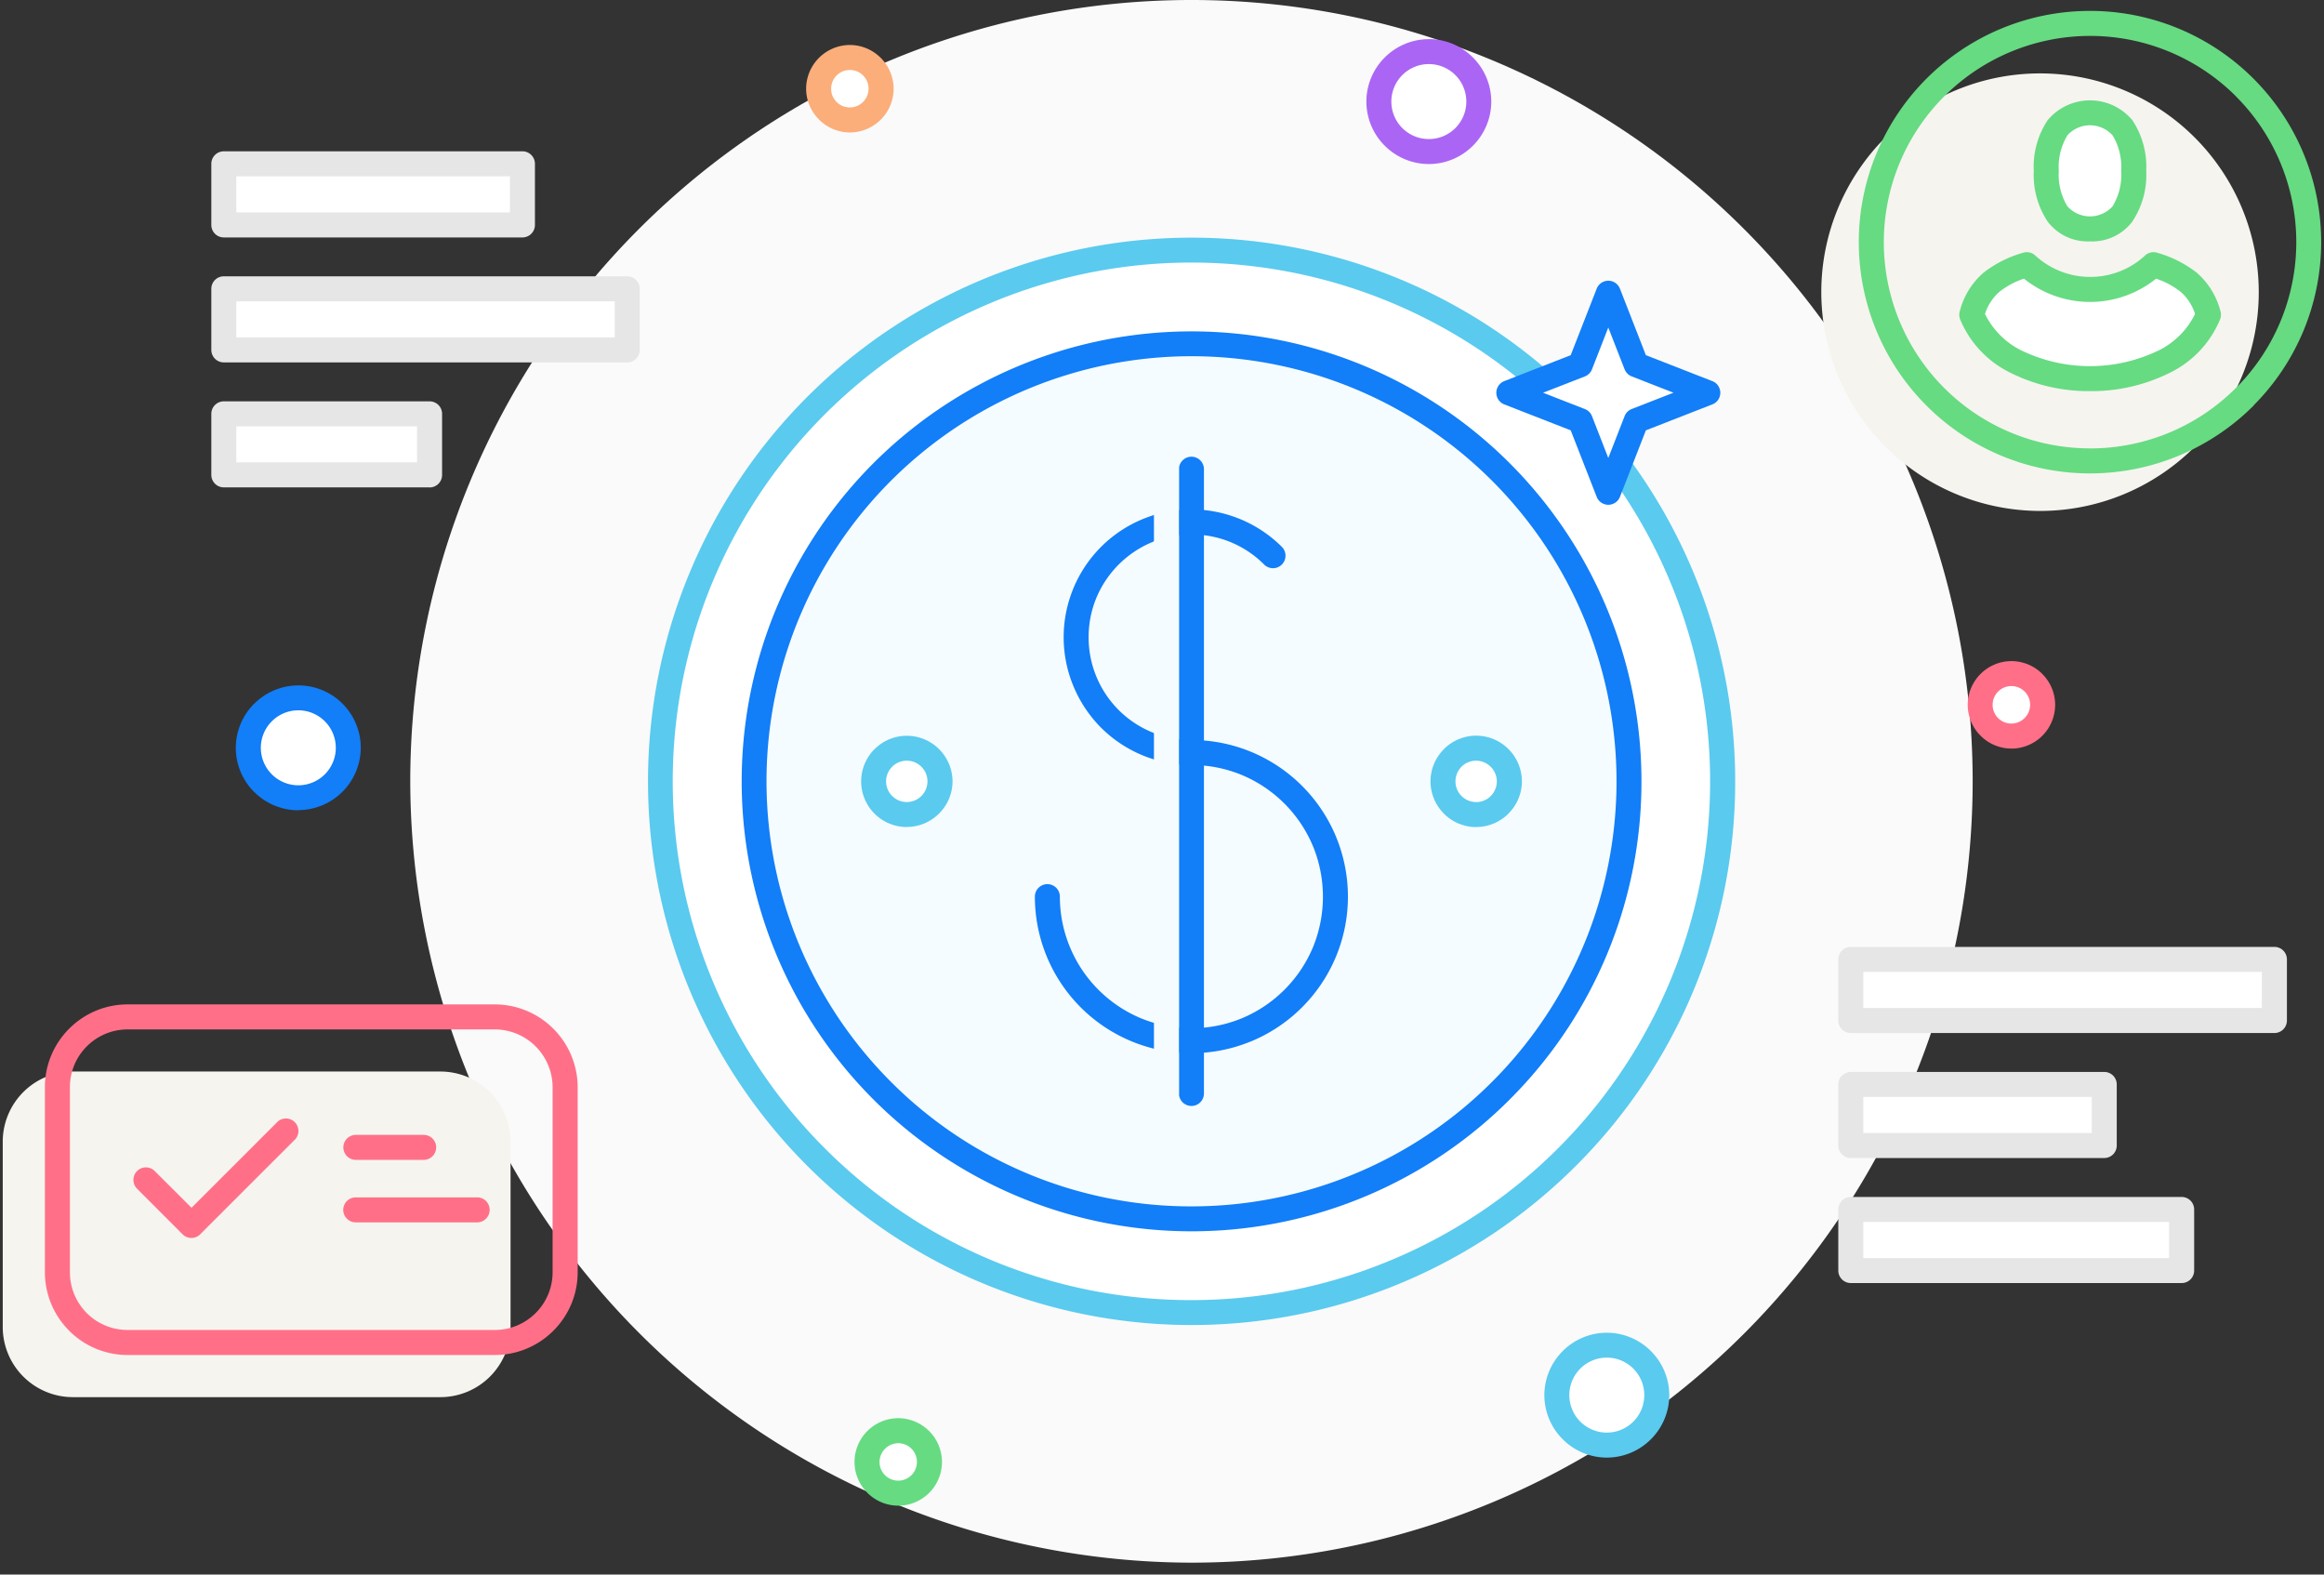 <svg id="Layer_1" data-name="Layer 1" xmlns="http://www.w3.org/2000/svg" viewBox="0 0 186 126"><rect x="0" y="0" width="186" height="126" fill="#333333" stroke="none"/><defs><style>.cls-1{fill:#fafafa;}.cls-1,.cls-10,.cls-11,.cls-12,.cls-2,.cls-3,.cls-4,.cls-5,.cls-7,.cls-8,.cls-9{fill-rule:evenodd;}.cls-2,.cls-6{fill:#fff;}.cls-3{fill:#5acaef;}.cls-4{fill:#f5fcff;}.cls-5{fill:#127ef8;}.cls-7{fill:#e6e6e6;}.cls-8{fill:#ab65f4;}.cls-9{fill:#fbae7a;}.cls-10{fill:#ff7088;}.cls-11{fill:#66db82;}.cls-12,.cls-13{fill:#f6f4ef;}</style></defs><title>icon-advantage-09-186x126</title><path class="cls-1" d="M95.359,125.046A62.523,62.523,0,1,0,32.835,62.524,62.644,62.644,0,0,0,95.359,125.046Z"/><path class="cls-2" d="M95.359,105.039A42.514,42.514,0,1,0,52.845,62.524,42.6,42.6,0,0,0,95.359,105.039Z"/><path class="cls-3" d="M95.359,104.037A41.513,41.513,0,1,0,66,91.877a41.386,41.386,0,0,0,29.355,12.16Zm30.767-10.743a43.506,43.506,0,1,1,12.749-30.769A43.372,43.372,0,0,1,126.126,93.294Z"/><path class="cls-4" d="M95.359,97.537A35.013,35.013,0,1,0,60.346,62.524,35.081,35.081,0,0,0,95.359,97.537Z"/><path class="cls-5" d="M95.359,96.536a34.015,34.015,0,1,0-24.048-9.962,33.9,33.9,0,0,0,24.048,9.962Zm25.464-8.547a36.006,36.006,0,1,1,10.55-25.464A35.894,35.894,0,0,1,120.823,87.988Z"/><rect class="cls-6" x="17.913" y="13.108" width="23.896" height="4.889"/><path class="cls-7" d="M17.913,12.107h23.9a1,1,0,0,1,1,1V18a1,1,0,0,1-1,1h-23.9a1,1,0,0,1-1-1V13.108a1,1,0,0,1,1-1Zm22.9,2H18.914V17H40.809Z"/><rect class="cls-6" x="17.913" y="23.111" width="32.29" height="4.891"/><path class="cls-7" d="M17.913,22.112H50.2a1,1,0,0,1,1,1V28a1,1,0,0,1-1,1H17.913a1,1,0,0,1-1-1V23.111a1,1,0,0,1,1-1Zm31.288,2H18.914V27H49.2Z"/><rect class="cls-6" x="17.913" y="33.116" width="16.469" height="4.888"/><path class="cls-7" d="M18.914,37H33.38V34.117H18.914V37Zm15.468,2H17.913a1,1,0,0,1-1-1V33.116a1,1,0,0,1,1-1H34.382a1,1,0,0,1,1,1V38A1,1,0,0,1,34.382,39.006Z"/><rect class="cls-6" x="148.127" y="76.774" width="33.905" height="4.891"/><path class="cls-7" d="M148.127,75.773h33.905a1,1,0,0,1,1,1v4.891a1,1,0,0,1-1,1H148.127a1,1,0,0,1-1-1V76.774a1,1,0,0,1,1-1Zm32.9,2h-31.9v2.888h31.9Z"/><rect class="cls-6" x="148.127" y="86.779" width="20.286" height="4.888"/><path class="cls-7" d="M148.127,85.778h20.286a1,1,0,0,1,1,1v4.888a1,1,0,0,1-1,1H148.127a1,1,0,0,1-1-1V86.779a1,1,0,0,1,1-1Zm19.285,2H149.128v2.888h18.284Z"/><rect class="cls-6" x="148.127" y="96.782" width="26.481" height="4.888"/><path class="cls-7" d="M149.128,100.671h24.478V97.783H149.128v2.888Zm25.48,2H148.127a1,1,0,0,1-1-1V96.782a1,1,0,0,1,1-1h26.481a1,1,0,0,1,1,1v4.888A1,1,0,0,1,174.608,102.672Z"/><path class="cls-2" d="M128.6,115.638h0a4.011,4.011,0,0,1-4-4v0a4.013,4.013,0,0,1,4-4h0a4.013,4.013,0,0,1,4,4v0A4.011,4.011,0,0,1,128.6,115.638Z"/><path class="cls-3" d="M128.6,116.639h0a4.991,4.991,0,0,1-3.528-1.467l0,0a4.992,4.992,0,0,1-1.47-3.529v0a4.994,4.994,0,0,1,1.47-3.529l0,0a4.99,4.99,0,0,1,3.528-1.467h0a4.991,4.991,0,0,1,3.529,1.467l0,0a4.994,4.994,0,0,1,1.47,3.529v0a4.992,4.992,0,0,1-1.47,3.529l0,0a4.991,4.991,0,0,1-3.529,1.467Zm0-2h0a3,3,0,0,0,3-3v0a3,3,0,0,0-3-3h0a3,3,0,0,0-3,3v0a3,3,0,0,0,3,3Z"/><path class="cls-2" d="M23.876,63.841h0a4.012,4.012,0,0,1-4-4v0a4.012,4.012,0,0,1,4-4h0a4.012,4.012,0,0,1,4,4v0A4.012,4.012,0,0,1,23.876,63.841Z"/><path class="cls-5" d="M23.876,64.84h0a4.993,4.993,0,0,1-3.529-1.467l-.008,0a4.994,4.994,0,0,1-1.466-3.529v0a5,5,0,0,1,1.466-3.529l.008,0a4.991,4.991,0,0,1,3.529-1.467h0A5,5,0,0,1,27.405,56.3l0,0a5,5,0,0,1,1.469,3.529v0a5,5,0,0,1-1.469,3.529l0,0a5,5,0,0,1-3.529,1.467Zm0-2h0a3,3,0,0,0,3-3v0a3,3,0,0,0-3-3h0a3,3,0,0,0-3,3v0a3,3,0,0,0,3,3Z"/><path class="cls-2" d="M114.356,4.127h0a4.013,4.013,0,0,1,4,4h0a4.011,4.011,0,0,1-4,4h0a4.011,4.011,0,0,1-4-4h0A4.013,4.013,0,0,1,114.356,4.127Z"/><path class="cls-8" d="M114.356,3.128h0A4.983,4.983,0,0,1,117.884,4.6l0,0a4.988,4.988,0,0,1,1.47,3.529h0a5,5,0,0,1-1.47,3.531l0,0a4.984,4.984,0,0,1-3.528,1.467h0a5,5,0,0,1-3.529-1.467l0,0a5,5,0,0,1-1.47-3.531h0a4.989,4.989,0,0,1,1.47-3.529l0,0a5,5,0,0,1,3.529-1.467Zm0,2h0a3,3,0,0,0-3,3h0a3,3,0,0,0,3,3h0a3,3,0,0,0,3-3h0a3,3,0,0,0-3-3Z"/><rect class="cls-6" x="65.52" y="4.6" width="5.002" height="5" rx="2.499" ry="2.499"/><path class="cls-9" d="M68.019,3.6h0a3.494,3.494,0,0,1,2.467,1.028l0,0A3.491,3.491,0,0,1,71.523,7.1v0a3.513,3.513,0,0,1-3.5,3.5h0a3.5,3.5,0,0,1-2.467-1.028l0,0A3.49,3.49,0,0,1,64.518,7.1v0a3.513,3.513,0,0,1,3.5-3.5Zm0,2h0a1.5,1.5,0,0,0-1.5,1.5v0a1.5,1.5,0,0,0,.435,1.059l0,0a1.5,1.5,0,0,0,1.059.437h0a1.5,1.5,0,0,0,1.5-1.5v0a1.505,1.505,0,0,0-.436-1.058l0,0A1.506,1.506,0,0,0,68.022,5.6Z"/><path class="cls-2" d="M160.981,58.9h0a2.506,2.506,0,0,1-2.5-2.5h0a2.507,2.507,0,0,1,2.5-2.5h0a2.51,2.51,0,0,1,2.5,2.5h0A2.51,2.51,0,0,1,160.981,58.9Z"/><path class="cls-10" d="M160.981,59.9h0a3.489,3.489,0,0,1-2.467-1.028l0,0a3.49,3.49,0,0,1-1.029-2.469h0a3.508,3.508,0,0,1,3.5-3.5h0a3.5,3.5,0,0,1,2.471,1.026l0,.006a3.479,3.479,0,0,1,1.026,2.469h0a3.507,3.507,0,0,1-3.5,3.5Zm0-2h0a1.511,1.511,0,0,0,1.5-1.5h0a1.517,1.517,0,0,0-.435-1.059l-.008-.006a1.493,1.493,0,0,0-1.059-.435h0a1.5,1.5,0,0,0-1.5,1.5h0a1.492,1.492,0,0,0,.436,1.058l0,0A1.5,1.5,0,0,0,160.981,57.9Z"/><rect class="cls-6" x="69.382" y="114.484" width="5.003" height="5.001" rx="2.499" ry="2.499"/><path class="cls-11" d="M71.886,120.485h0a3.493,3.493,0,0,1-2.466-1.027l0-.006a3.481,3.481,0,0,1-1.029-2.467v0a3.508,3.508,0,0,1,3.5-3.5h0a3.5,3.5,0,0,1,2.466,1.026l.009.006a3.5,3.5,0,0,1,1.025,2.469v0a3.5,3.5,0,0,1-3.5,3.5Zm0-2h0a1.5,1.5,0,0,0,1.5-1.5v0a1.5,1.5,0,0,0-.436-1.058l0,0a1.5,1.5,0,0,0-1.058-.438h0a1.511,1.511,0,0,0-1.5,1.5v0a1.508,1.508,0,0,0,.435,1.057l.008.006A1.5,1.5,0,0,0,71.881,118.483Z"/><path class="cls-5" d="M102.592,43.76a1,1,0,0,1-1.416,1.415A8.222,8.222,0,0,0,98.5,43.386l-.044-.02a8.334,8.334,0,0,0-6.248.018v0a8.292,8.292,0,0,0-4.461,4.459l-.02.047a8.269,8.269,0,0,0-.6,3.1,8.181,8.181,0,0,0,.619,3.146h0a8.195,8.195,0,0,0,7.607,5.079,12.514,12.514,0,0,1,4.79.953h0a12.559,12.559,0,0,1,6.786,6.787l.023.061a12.524,12.524,0,0,1-.023,9.523v0h0a12.556,12.556,0,0,1-6.786,6.787l-.064.023a12.507,12.507,0,0,1-9.521-.023l0,0v0A12.527,12.527,0,0,1,82.826,71.75a1,1,0,0,1,2,0,10.553,10.553,0,0,0,6.5,9.738h0a10.624,10.624,0,0,0,8.022.014l.037-.014a10.6,10.6,0,0,0,5.706-5.708h0a10.663,10.663,0,0,0,.012-8.022l-.017-.035a10.6,10.6,0,0,0-5.706-5.711h0a10.553,10.553,0,0,0-4.029-.793,10.254,10.254,0,0,1-7.233-2.994A10.312,10.312,0,0,1,85.907,54.9h0l0,0a10.206,10.206,0,0,1-.02-7.766l.02-.055a10.234,10.234,0,0,1,5.54-5.537v0l0,0a10.2,10.2,0,0,1,7.763-.02l.057.02A10.3,10.3,0,0,1,102.592,43.76Z"/><path class="cls-5" d="M94.357,37.547a1,1,0,0,1,2,0V87.5a1,1,0,0,1-2,0Z"/><path class="cls-4" d="M92.356,37.547a1,1,0,1,1,2,0V87.5a1,1,0,1,1-2,0Z"/><polygon class="cls-2" points="128.719 23.461 130.958 29.19 136.689 31.427 130.958 33.664 128.719 39.395 126.484 33.664 120.754 31.427 126.484 29.19 128.719 23.461"/><path class="cls-5" d="M129.651,23.1l2.076,5.322,5.323,2.078a1,1,0,0,1,.566,1.294.989.989,0,0,1-.566.564v0l-5.323,2.078-2.076,5.324a1,1,0,0,1-1.86,0h0l-2.08-5.324-5.323-2.078a1,1,0,0,1,0-1.858v0l5.323-2.078,2.08-5.322a1,1,0,0,1,1.295-.566.985.985,0,0,1,.561.566Zm.374,6.457-1.307-3.348-1.306,3.348h0a1,1,0,0,1-.566.565L123.5,31.427l3.346,1.307v0a.991.991,0,0,1,.566.564l1.306,3.35,1.307-3.35h0a.991.991,0,0,1,.562-.566l3.35-1.307-3.35-1.307h0A1.013,1.013,0,0,1,130.025,29.555Z"/><path class="cls-2" d="M72.573,65.182h0a2.665,2.665,0,0,1-2.658-2.656v0a2.665,2.665,0,0,1,2.658-2.656h0a2.663,2.663,0,0,1,2.658,2.656v0A2.663,2.663,0,0,1,72.573,65.182Z"/><path class="cls-3" d="M72.573,66.181h0a3.655,3.655,0,0,1-2.581-1.072l0,0a3.655,3.655,0,0,1-1.07-2.578v0a3.648,3.648,0,0,1,1.07-2.582l.065-.061a3.647,3.647,0,0,1,2.519-1.011h0a3.664,3.664,0,0,1,3.659,3.655v0A3.642,3.642,0,0,1,75.158,65.1v0a3.642,3.642,0,0,1-2.585,1.072Zm0-2h0a1.668,1.668,0,0,0,1.172-.486v0a1.664,1.664,0,0,0,.484-1.17v0a1.657,1.657,0,0,0-1.656-1.654h0a1.651,1.651,0,0,0-1.128.443l-.04.043a1.644,1.644,0,0,0-.488,1.168v0a1.664,1.664,0,0,0,.484,1.168l0,0A1.655,1.655,0,0,0,72.573,64.181Z"/><path class="cls-2" d="M118.145,65.182h0a2.665,2.665,0,0,1-2.658-2.656v0a2.665,2.665,0,0,1,2.658-2.656h0a2.665,2.665,0,0,1,2.658,2.656v0A2.665,2.665,0,0,1,118.145,65.182Z"/><path class="cls-3" d="M118.145,66.184h0a3.649,3.649,0,0,1-2.581-1.073l0-.006a3.639,3.639,0,0,1-1.074-2.578v0a3.64,3.64,0,0,1,1.074-2.579l0-.006a3.651,3.651,0,0,1,2.581-1.072h0a3.664,3.664,0,0,1,3.659,3.657v0A3.639,3.639,0,0,1,120.73,65.1v.006a3.651,3.651,0,0,1-2.585,1.073Zm0-2h0a1.644,1.644,0,0,0,1.168-.486l0,0a1.657,1.657,0,0,0,.484-1.17v0a1.667,1.667,0,0,0-1.656-1.657h0a1.675,1.675,0,0,0-1.172.482l0,.006a1.657,1.657,0,0,0-.48,1.168v0a1.657,1.657,0,0,0,.48,1.168l0,0A1.665,1.665,0,0,0,118.145,64.181Z"/><path class="cls-12" d="M163.272,40.886A17.506,17.506,0,1,0,145.766,23.38,17.536,17.536,0,0,0,163.272,40.886Z"/><path class="cls-11" d="M167.273,35.882a16.449,16.449,0,0,0,11.67-4.833L179,31a16.51,16.51,0,0,0-.049-23.29l0-.006a16.514,16.514,0,0,0-23.34,0l0,0,0,0a16.5,16.5,0,0,0,11.67,28.175Zm13.086-3.419A18.506,18.506,0,1,1,154.188,6.291l0,0a18.5,18.5,0,0,1,26.164,0h0v0l0,0a18.491,18.491,0,0,1,.061,26.1Z"/><path class="cls-2" d="M167.273,30.3c-3.346,0-7.909-1.227-9.472-5.114.687-2.371,2.088-3.244,4.4-4.013a7.461,7.461,0,0,0,10.143,0c2.312.769,3.712,1.642,4.4,4.013C175.178,29.072,170.619,30.3,167.273,30.3Z"/><path class="cls-11" d="M167.273,31.3a14.05,14.05,0,0,1-6.5-1.535,8.286,8.286,0,0,1-3.894-4.21,1,1,0,0,1-.02-.678,6,6,0,0,1,1.9-3.061l0,0a9.218,9.218,0,0,1,3.143-1.587.994.994,0,0,1,1.013.238,6.5,6.5,0,0,0,6.728,1.252,6.393,6.393,0,0,0,2.039-1.276,1,1,0,0,1,.989-.213h0a9.244,9.244,0,0,1,3.139,1.587l.057.051a6.065,6.065,0,0,1,1.848,3.04,1.028,1.028,0,0,1-.032.647v0a8.26,8.26,0,0,1-3.892,4.21,14.056,14.056,0,0,1-6.5,1.535Zm-5.56-3.291a12.623,12.623,0,0,0,11.12,0,6.384,6.384,0,0,0,2.846-2.884,3.905,3.905,0,0,0-1.119-1.744l-.054-.042a6.371,6.371,0,0,0-1.945-1.04,8.437,8.437,0,0,1-10.574,0,6.461,6.461,0,0,0-1.95,1.04v0l0,0a3.911,3.911,0,0,0-1.168,1.787A6.426,6.426,0,0,0,161.713,28.01Z"/><path class="cls-2" d="M167.273,18.314c-2.564,0-3.5-2.078-3.5-4.644s.937-4.644,3.5-4.644,3.5,2.078,3.5,4.644S169.838,18.314,167.273,18.314Z"/><path class="cls-11" d="M167.273,19.315a4.011,4.011,0,0,1-3.391-1.589l-.037-.051a6.783,6.783,0,0,1-1.074-4.005,6.732,6.732,0,0,1,1.111-4.052v0a4.415,4.415,0,0,1,6.781,0l.036.053a6.77,6.77,0,0,1,1.075,4,6.739,6.739,0,0,1-1.111,4.054v0h0a4.011,4.011,0,0,1-3.391,1.589Zm-1.795-2.792a2.431,2.431,0,0,0,3.59,0v0a4.84,4.84,0,0,0,.7-2.855,4.927,4.927,0,0,0-.668-2.808l-.036-.045a2.435,2.435,0,0,0-3.59,0h0a4.859,4.859,0,0,0-.7,2.853,4.931,4.931,0,0,0,.667,2.809Z"/><path class="cls-13" d="M5.836,85.745H35.244a5.617,5.617,0,0,1,5.617,5.617v14.822a5.617,5.617,0,0,1-5.617,5.617H5.838a5.619,5.619,0,0,1-5.619-5.619V91.362a5.617,5.617,0,0,1,5.617-5.617Z"/><path class="cls-10" d="M10.208,108.429a6.607,6.607,0,0,1-4.673-1.941l0-.006a6.6,6.6,0,0,1-1.941-4.67V86.993A6.592,6.592,0,0,1,5.535,82.32v0a6.585,6.585,0,0,1,4.673-1.946H39.616a6.643,6.643,0,0,1,6.618,6.621v14.818a6.6,6.6,0,0,1-1.945,4.672v0a6.6,6.6,0,0,1-4.673,1.943Zm-3.265-3.358,0,0a4.605,4.605,0,0,0,3.261,1.354H39.616a4.606,4.606,0,0,0,3.26-1.359v0l0,0a4.593,4.593,0,0,0,1.351-3.258V86.993a4.638,4.638,0,0,0-4.615-4.618H10.208a4.614,4.614,0,0,0-3.261,1.357v0l0,0a4.6,4.6,0,0,0-1.351,3.261v14.818A4.613,4.613,0,0,0,6.943,105.071Z"/><path class="cls-10" d="M38.191,95.815a1,1,0,1,1,0,2h-9.72a1,1,0,1,1,0-2Z"/><path class="cls-10" d="M33.909,90.815a1,1,0,0,1,0,2H28.48a1,1,0,0,1,0-2Z"/><path class="cls-10" d="M10.948,95.1a1,1,0,0,1,1.413-1.414l2.967,2.963,6.793-6.792a1,1,0,1,1,1.4,1.417l-7.44,7.438-.053.057a1,1,0,0,1-1.416,0Z"/></svg>
